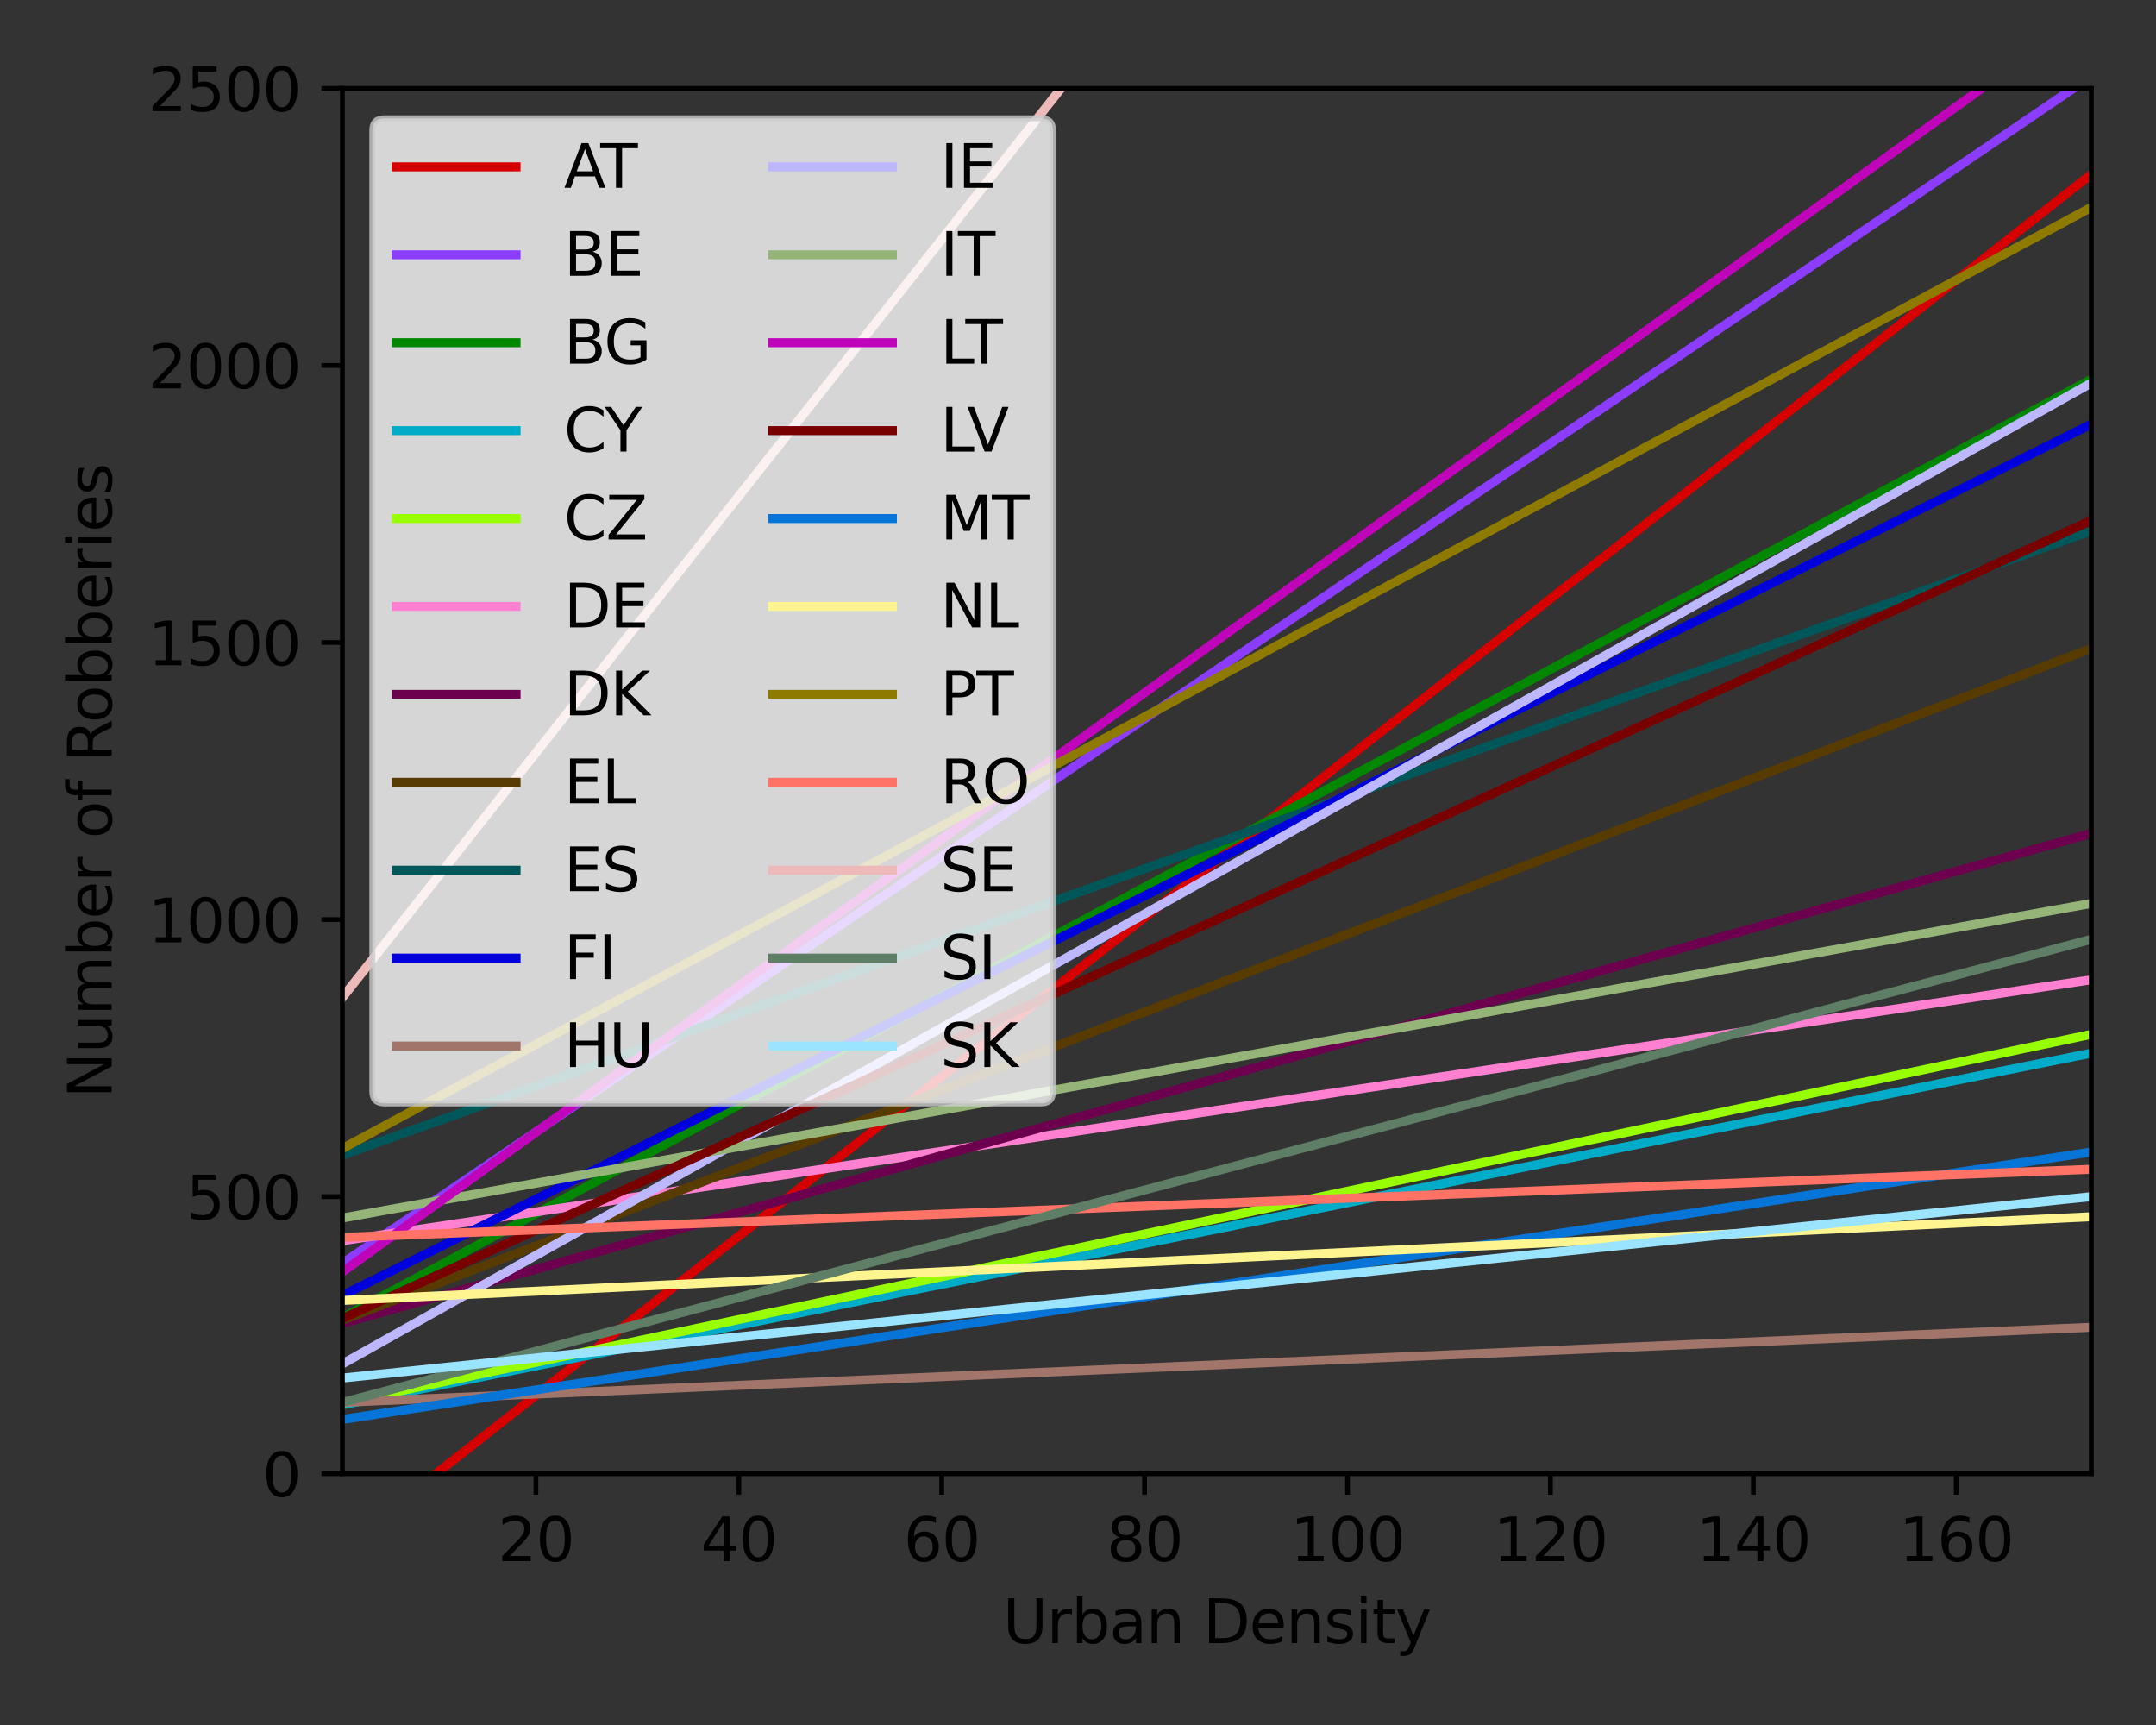 <?xml version="1.0" encoding="utf-8" standalone="no"?>
<!DOCTYPE svg PUBLIC "-//W3C//DTD SVG 1.1//EN"
  "http://www.w3.org/Graphics/SVG/1.1/DTD/svg11.dtd">
<svg xmlns:xlink="http://www.w3.org/1999/xlink" width="360pt" height="288pt" viewBox="0 0 360 288" xmlns="http://www.w3.org/2000/svg" version="1.1">
 <rect x="0" y="0" width="360" height="288" fill="#333333" stroke="none"/>
 <defs>
  <style type="text/css">*{stroke-linejoin: round; stroke-linecap: butt}</style>
 </defs>
 <g id="figure_1">
  <g id="patch_1">
   <path d="M 0 288 
L 360 288 
L 360 0 
L 0 0 
L 0 288 
z
" style="fill: none"/>
  </g>
  <g id="axes_1">
   <g id="patch_2">
    <path d="M 57.17 246.04 
L 349.2 246.04 
L 349.2 14.76 
L 57.17 14.76 
L 57.17 246.04 
z
" style="fill: none"/>
   </g>
   <g id="matplotlib.axis_1">
    <g id="xtick_1">
     <g id="line2d_1">
      <defs>
       <path id="m10c37ace37" d="M 0 0 
L 0 3.5 
" style="stroke: #000000; stroke-width: 0.8"/>
      </defs>
      <g>
       <use xlink:href="#m10c37ace37" x="89.481" y="246.04" style="stroke: #000000; stroke-width: 0.8"/>
      </g>
     </g>
     <g id="text_1">
      <!-- 20 -->
      <g transform="translate(83.118 260.638)scale(0.1 -0.1)">
       <defs>
        <path id="DejaVuSans-32" d="M 1228 531 
L 3431 531 
L 3431 0 
L 469 0 
L 469 531 
Q 828 903 1448 1529 
Q 2069 2156 2228 2338 
Q 2531 2678 2651 2914 
Q 2772 3150 2772 3378 
Q 2772 3750 2511 3984 
Q 2250 4219 1831 4219 
Q 1534 4219 1204 4116 
Q 875 4013 500 3803 
L 500 4441 
Q 881 4594 1212 4672 
Q 1544 4750 1819 4750 
Q 2544 4750 2975 4387 
Q 3406 4025 3406 3419 
Q 3406 3131 3298 2873 
Q 3191 2616 2906 2266 
Q 2828 2175 2409 1742 
Q 1991 1309 1228 531 
z
" transform="scale(0.016)"/>
        <path id="DejaVuSans-30" d="M 2034 4250 
Q 1547 4250 1301 3770 
Q 1056 3291 1056 2328 
Q 1056 1369 1301 889 
Q 1547 409 2034 409 
Q 2525 409 2770 889 
Q 3016 1369 3016 2328 
Q 3016 3291 2770 3770 
Q 2525 4250 2034 4250 
z
M 2034 4750 
Q 2819 4750 3233 4129 
Q 3647 3509 3647 2328 
Q 3647 1150 3233 529 
Q 2819 -91 2034 -91 
Q 1250 -91 836 529 
Q 422 1150 422 2328 
Q 422 3509 836 4129 
Q 1250 4750 2034 4750 
z
" transform="scale(0.016)"/>
       </defs>
       <use xlink:href="#DejaVuSans-32"/>
       <use xlink:href="#DejaVuSans-30" x="63.623"/>
      </g>
     </g>
    </g>
    <g id="xtick_2">
     <g id="line2d_2">
      <g>
       <use xlink:href="#m10c37ace37" x="123.361" y="246.04" style="stroke: #000000; stroke-width: 0.8"/>
      </g>
     </g>
     <g id="text_2">
      <!-- 40 -->
      <g transform="translate(116.998 260.638)scale(0.1 -0.1)">
       <defs>
        <path id="DejaVuSans-34" d="M 2419 4116 
L 825 1625 
L 2419 1625 
L 2419 4116 
z
M 2253 4666 
L 3047 4666 
L 3047 1625 
L 3713 1625 
L 3713 1100 
L 3047 1100 
L 3047 0 
L 2419 0 
L 2419 1100 
L 313 1100 
L 313 1709 
L 2253 4666 
z
" transform="scale(0.016)"/>
       </defs>
       <use xlink:href="#DejaVuSans-34"/>
       <use xlink:href="#DejaVuSans-30" x="63.623"/>
      </g>
     </g>
    </g>
    <g id="xtick_3">
     <g id="line2d_3">
      <g>
       <use xlink:href="#m10c37ace37" x="157.241" y="246.04" style="stroke: #000000; stroke-width: 0.8"/>
      </g>
     </g>
     <g id="text_3">
      <!-- 60 -->
      <g transform="translate(150.879 260.638)scale(0.1 -0.1)">
       <defs>
        <path id="DejaVuSans-36" d="M 2113 2584 
Q 1688 2584 1439 2293 
Q 1191 2003 1191 1497 
Q 1191 994 1439 701 
Q 1688 409 2113 409 
Q 2538 409 2786 701 
Q 3034 994 3034 1497 
Q 3034 2003 2786 2293 
Q 2538 2584 2113 2584 
z
M 3366 4563 
L 3366 3988 
Q 3128 4100 2886 4159 
Q 2644 4219 2406 4219 
Q 1781 4219 1451 3797 
Q 1122 3375 1075 2522 
Q 1259 2794 1537 2939 
Q 1816 3084 2150 3084 
Q 2853 3084 3261 2657 
Q 3669 2231 3669 1497 
Q 3669 778 3244 343 
Q 2819 -91 2113 -91 
Q 1303 -91 875 529 
Q 447 1150 447 2328 
Q 447 3434 972 4092 
Q 1497 4750 2381 4750 
Q 2619 4750 2861 4703 
Q 3103 4656 3366 4563 
z
" transform="scale(0.016)"/>
       </defs>
       <use xlink:href="#DejaVuSans-36"/>
       <use xlink:href="#DejaVuSans-30" x="63.623"/>
      </g>
     </g>
    </g>
    <g id="xtick_4">
     <g id="line2d_4">
      <g>
       <use xlink:href="#m10c37ace37" x="191.121" y="246.04" style="stroke: #000000; stroke-width: 0.8"/>
      </g>
     </g>
     <g id="text_4">
      <!-- 80 -->
      <g transform="translate(184.759 260.638)scale(0.1 -0.1)">
       <defs>
        <path id="DejaVuSans-38" d="M 2034 2216 
Q 1584 2216 1326 1975 
Q 1069 1734 1069 1313 
Q 1069 891 1326 650 
Q 1584 409 2034 409 
Q 2484 409 2743 651 
Q 3003 894 3003 1313 
Q 3003 1734 2745 1975 
Q 2488 2216 2034 2216 
z
M 1403 2484 
Q 997 2584 770 2862 
Q 544 3141 544 3541 
Q 544 4100 942 4425 
Q 1341 4750 2034 4750 
Q 2731 4750 3128 4425 
Q 3525 4100 3525 3541 
Q 3525 3141 3298 2862 
Q 3072 2584 2669 2484 
Q 3125 2378 3379 2068 
Q 3634 1759 3634 1313 
Q 3634 634 3220 271 
Q 2806 -91 2034 -91 
Q 1263 -91 848 271 
Q 434 634 434 1313 
Q 434 1759 690 2068 
Q 947 2378 1403 2484 
z
M 1172 3481 
Q 1172 3119 1398 2916 
Q 1625 2713 2034 2713 
Q 2441 2713 2670 2916 
Q 2900 3119 2900 3481 
Q 2900 3844 2670 4047 
Q 2441 4250 2034 4250 
Q 1625 4250 1398 4047 
Q 1172 3844 1172 3481 
z
" transform="scale(0.016)"/>
       </defs>
       <use xlink:href="#DejaVuSans-38"/>
       <use xlink:href="#DejaVuSans-30" x="63.623"/>
      </g>
     </g>
    </g>
    <g id="xtick_5">
     <g id="line2d_5">
      <g>
       <use xlink:href="#m10c37ace37" x="225.002" y="246.04" style="stroke: #000000; stroke-width: 0.8"/>
      </g>
     </g>
     <g id="text_5">
      <!-- 100 -->
      <g transform="translate(215.458 260.638)scale(0.1 -0.1)">
       <defs>
        <path id="DejaVuSans-31" d="M 794 531 
L 1825 531 
L 1825 4091 
L 703 3866 
L 703 4441 
L 1819 4666 
L 2450 4666 
L 2450 531 
L 3481 531 
L 3481 0 
L 794 0 
L 794 531 
z
" transform="scale(0.016)"/>
       </defs>
       <use xlink:href="#DejaVuSans-31"/>
       <use xlink:href="#DejaVuSans-30" x="63.623"/>
       <use xlink:href="#DejaVuSans-30" x="127.246"/>
      </g>
     </g>
    </g>
    <g id="xtick_6">
     <g id="line2d_6">
      <g>
       <use xlink:href="#m10c37ace37" x="258.882" y="246.04" style="stroke: #000000; stroke-width: 0.8"/>
      </g>
     </g>
     <g id="text_6">
      <!-- 120 -->
      <g transform="translate(249.338 260.638)scale(0.1 -0.1)">
       <use xlink:href="#DejaVuSans-31"/>
       <use xlink:href="#DejaVuSans-32" x="63.623"/>
       <use xlink:href="#DejaVuSans-30" x="127.246"/>
      </g>
     </g>
    </g>
    <g id="xtick_7">
     <g id="line2d_7">
      <g>
       <use xlink:href="#m10c37ace37" x="292.762" y="246.04" style="stroke: #000000; stroke-width: 0.8"/>
      </g>
     </g>
     <g id="text_7">
      <!-- 140 -->
      <g transform="translate(283.218 260.638)scale(0.1 -0.1)">
       <use xlink:href="#DejaVuSans-31"/>
       <use xlink:href="#DejaVuSans-34" x="63.623"/>
       <use xlink:href="#DejaVuSans-30" x="127.246"/>
      </g>
     </g>
    </g>
    <g id="xtick_8">
     <g id="line2d_8">
      <g>
       <use xlink:href="#m10c37ace37" x="326.642" y="246.04" style="stroke: #000000; stroke-width: 0.8"/>
      </g>
     </g>
     <g id="text_8">
      <!-- 160 -->
      <g transform="translate(317.098 260.638)scale(0.1 -0.1)">
       <use xlink:href="#DejaVuSans-31"/>
       <use xlink:href="#DejaVuSans-36" x="63.623"/>
       <use xlink:href="#DejaVuSans-30" x="127.246"/>
      </g>
     </g>
    </g>
    <g id="text_9">
     <!-- Urban Density -->
     <g transform="translate(167.465 274.317)scale(0.1 -0.1)">
      <defs>
       <path id="DejaVuSans-55" d="M 556 4666 
L 1191 4666 
L 1191 1831 
Q 1191 1081 1462 751 
Q 1734 422 2344 422 
Q 2950 422 3222 751 
Q 3494 1081 3494 1831 
L 3494 4666 
L 4128 4666 
L 4128 1753 
Q 4128 841 3676 375 
Q 3225 -91 2344 -91 
Q 1459 -91 1007 375 
Q 556 841 556 1753 
L 556 4666 
z
" transform="scale(0.016)"/>
       <path id="DejaVuSans-72" d="M 2631 2963 
Q 2534 3019 2420 3045 
Q 2306 3072 2169 3072 
Q 1681 3072 1420 2755 
Q 1159 2438 1159 1844 
L 1159 0 
L 581 0 
L 581 3500 
L 1159 3500 
L 1159 2956 
Q 1341 3275 1631 3429 
Q 1922 3584 2338 3584 
Q 2397 3584 2469 3576 
Q 2541 3569 2628 3553 
L 2631 2963 
z
" transform="scale(0.016)"/>
       <path id="DejaVuSans-62" d="M 3116 1747 
Q 3116 2381 2855 2742 
Q 2594 3103 2138 3103 
Q 1681 3103 1420 2742 
Q 1159 2381 1159 1747 
Q 1159 1113 1420 752 
Q 1681 391 2138 391 
Q 2594 391 2855 752 
Q 3116 1113 3116 1747 
z
M 1159 2969 
Q 1341 3281 1617 3432 
Q 1894 3584 2278 3584 
Q 2916 3584 3314 3078 
Q 3713 2572 3713 1747 
Q 3713 922 3314 415 
Q 2916 -91 2278 -91 
Q 1894 -91 1617 61 
Q 1341 213 1159 525 
L 1159 0 
L 581 0 
L 581 4863 
L 1159 4863 
L 1159 2969 
z
" transform="scale(0.016)"/>
       <path id="DejaVuSans-61" d="M 2194 1759 
Q 1497 1759 1228 1600 
Q 959 1441 959 1056 
Q 959 750 1161 570 
Q 1363 391 1709 391 
Q 2188 391 2477 730 
Q 2766 1069 2766 1631 
L 2766 1759 
L 2194 1759 
z
M 3341 1997 
L 3341 0 
L 2766 0 
L 2766 531 
Q 2569 213 2275 61 
Q 1981 -91 1556 -91 
Q 1019 -91 701 211 
Q 384 513 384 1019 
Q 384 1609 779 1909 
Q 1175 2209 1959 2209 
L 2766 2209 
L 2766 2266 
Q 2766 2663 2505 2880 
Q 2244 3097 1772 3097 
Q 1472 3097 1187 3025 
Q 903 2953 641 2809 
L 641 3341 
Q 956 3463 1253 3523 
Q 1550 3584 1831 3584 
Q 2591 3584 2966 3190 
Q 3341 2797 3341 1997 
z
" transform="scale(0.016)"/>
       <path id="DejaVuSans-6e" d="M 3513 2113 
L 3513 0 
L 2938 0 
L 2938 2094 
Q 2938 2591 2744 2837 
Q 2550 3084 2163 3084 
Q 1697 3084 1428 2787 
Q 1159 2491 1159 1978 
L 1159 0 
L 581 0 
L 581 3500 
L 1159 3500 
L 1159 2956 
Q 1366 3272 1645 3428 
Q 1925 3584 2291 3584 
Q 2894 3584 3203 3211 
Q 3513 2838 3513 2113 
z
" transform="scale(0.016)"/>
       <path id="DejaVuSans-20" transform="scale(0.016)"/>
       <path id="DejaVuSans-44" d="M 1259 4147 
L 1259 519 
L 2022 519 
Q 2988 519 3436 956 
Q 3884 1394 3884 2338 
Q 3884 3275 3436 3711 
Q 2988 4147 2022 4147 
L 1259 4147 
z
M 628 4666 
L 1925 4666 
Q 3281 4666 3915 4102 
Q 4550 3538 4550 2338 
Q 4550 1131 3912 565 
Q 3275 0 1925 0 
L 628 0 
L 628 4666 
z
" transform="scale(0.016)"/>
       <path id="DejaVuSans-65" d="M 3597 1894 
L 3597 1613 
L 953 1613 
Q 991 1019 1311 708 
Q 1631 397 2203 397 
Q 2534 397 2845 478 
Q 3156 559 3463 722 
L 3463 178 
Q 3153 47 2828 -22 
Q 2503 -91 2169 -91 
Q 1331 -91 842 396 
Q 353 884 353 1716 
Q 353 2575 817 3079 
Q 1281 3584 2069 3584 
Q 2775 3584 3186 3129 
Q 3597 2675 3597 1894 
z
M 3022 2063 
Q 3016 2534 2758 2815 
Q 2500 3097 2075 3097 
Q 1594 3097 1305 2825 
Q 1016 2553 972 2059 
L 3022 2063 
z
" transform="scale(0.016)"/>
       <path id="DejaVuSans-73" d="M 2834 3397 
L 2834 2853 
Q 2591 2978 2328 3040 
Q 2066 3103 1784 3103 
Q 1356 3103 1142 2972 
Q 928 2841 928 2578 
Q 928 2378 1081 2264 
Q 1234 2150 1697 2047 
L 1894 2003 
Q 2506 1872 2764 1633 
Q 3022 1394 3022 966 
Q 3022 478 2636 193 
Q 2250 -91 1575 -91 
Q 1294 -91 989 -36 
Q 684 19 347 128 
L 347 722 
Q 666 556 975 473 
Q 1284 391 1588 391 
Q 1994 391 2212 530 
Q 2431 669 2431 922 
Q 2431 1156 2273 1281 
Q 2116 1406 1581 1522 
L 1381 1569 
Q 847 1681 609 1914 
Q 372 2147 372 2553 
Q 372 3047 722 3315 
Q 1072 3584 1716 3584 
Q 2034 3584 2315 3537 
Q 2597 3491 2834 3397 
z
" transform="scale(0.016)"/>
       <path id="DejaVuSans-69" d="M 603 3500 
L 1178 3500 
L 1178 0 
L 603 0 
L 603 3500 
z
M 603 4863 
L 1178 4863 
L 1178 4134 
L 603 4134 
L 603 4863 
z
" transform="scale(0.016)"/>
       <path id="DejaVuSans-74" d="M 1172 4494 
L 1172 3500 
L 2356 3500 
L 2356 3053 
L 1172 3053 
L 1172 1153 
Q 1172 725 1289 603 
Q 1406 481 1766 481 
L 2356 481 
L 2356 0 
L 1766 0 
Q 1100 0 847 248 
Q 594 497 594 1153 
L 594 3053 
L 172 3053 
L 172 3500 
L 594 3500 
L 594 4494 
L 1172 4494 
z
" transform="scale(0.016)"/>
       <path id="DejaVuSans-79" d="M 2059 -325 
Q 1816 -950 1584 -1140 
Q 1353 -1331 966 -1331 
L 506 -1331 
L 506 -850 
L 844 -850 
Q 1081 -850 1212 -737 
Q 1344 -625 1503 -206 
L 1606 56 
L 191 3500 
L 800 3500 
L 1894 763 
L 2988 3500 
L 3597 3500 
L 2059 -325 
z
" transform="scale(0.016)"/>
      </defs>
      <use xlink:href="#DejaVuSans-55"/>
      <use xlink:href="#DejaVuSans-72" x="73.193"/>
      <use xlink:href="#DejaVuSans-62" x="114.307"/>
      <use xlink:href="#DejaVuSans-61" x="177.783"/>
      <use xlink:href="#DejaVuSans-6e" x="239.062"/>
      <use xlink:href="#DejaVuSans-20" x="302.441"/>
      <use xlink:href="#DejaVuSans-44" x="334.229"/>
      <use xlink:href="#DejaVuSans-65" x="411.23"/>
      <use xlink:href="#DejaVuSans-6e" x="472.754"/>
      <use xlink:href="#DejaVuSans-73" x="536.133"/>
      <use xlink:href="#DejaVuSans-69" x="588.232"/>
      <use xlink:href="#DejaVuSans-74" x="616.016"/>
      <use xlink:href="#DejaVuSans-79" x="655.225"/>
     </g>
    </g>
   </g>
   <g id="matplotlib.axis_2">
    <g id="ytick_1">
     <g id="line2d_9">
      <defs>
       <path id="m79a7d5e7ac" d="M 0 0 
L -3.5 0 
" style="stroke: #000000; stroke-width: 0.8"/>
      </defs>
      <g>
       <use xlink:href="#m79a7d5e7ac" x="57.17" y="246.04" style="stroke: #000000; stroke-width: 0.8"/>
      </g>
     </g>
     <g id="text_10">
      <!-- 0 -->
      <g transform="translate(43.807 249.839)scale(0.1 -0.1)">
       <use xlink:href="#DejaVuSans-30"/>
      </g>
     </g>
    </g>
    <g id="ytick_2">
     <g id="line2d_10">
      <g>
       <use xlink:href="#m79a7d5e7ac" x="57.17" y="199.784" style="stroke: #000000; stroke-width: 0.8"/>
      </g>
     </g>
     <g id="text_11">
      <!-- 500 -->
      <g transform="translate(31.082 203.583)scale(0.1 -0.1)">
       <defs>
        <path id="DejaVuSans-35" d="M 691 4666 
L 3169 4666 
L 3169 4134 
L 1269 4134 
L 1269 2991 
Q 1406 3038 1543 3061 
Q 1681 3084 1819 3084 
Q 2600 3084 3056 2656 
Q 3513 2228 3513 1497 
Q 3513 744 3044 326 
Q 2575 -91 1722 -91 
Q 1428 -91 1123 -41 
Q 819 9 494 109 
L 494 744 
Q 775 591 1075 516 
Q 1375 441 1709 441 
Q 2250 441 2565 725 
Q 2881 1009 2881 1497 
Q 2881 1984 2565 2268 
Q 2250 2553 1709 2553 
Q 1456 2553 1204 2497 
Q 953 2441 691 2322 
L 691 4666 
z
" transform="scale(0.016)"/>
       </defs>
       <use xlink:href="#DejaVuSans-35"/>
       <use xlink:href="#DejaVuSans-30" x="63.623"/>
       <use xlink:href="#DejaVuSans-30" x="127.246"/>
      </g>
     </g>
    </g>
    <g id="ytick_3">
     <g id="line2d_11">
      <g>
       <use xlink:href="#m79a7d5e7ac" x="57.17" y="153.528" style="stroke: #000000; stroke-width: 0.8"/>
      </g>
     </g>
     <g id="text_12">
      <!-- 1000 -->
      <g transform="translate(24.72 157.327)scale(0.1 -0.1)">
       <use xlink:href="#DejaVuSans-31"/>
       <use xlink:href="#DejaVuSans-30" x="63.623"/>
       <use xlink:href="#DejaVuSans-30" x="127.246"/>
       <use xlink:href="#DejaVuSans-30" x="190.869"/>
      </g>
     </g>
    </g>
    <g id="ytick_4">
     <g id="line2d_12">
      <g>
       <use xlink:href="#m79a7d5e7ac" x="57.17" y="107.272" style="stroke: #000000; stroke-width: 0.8"/>
      </g>
     </g>
     <g id="text_13">
      <!-- 1500 -->
      <g transform="translate(24.72 111.071)scale(0.1 -0.1)">
       <use xlink:href="#DejaVuSans-31"/>
       <use xlink:href="#DejaVuSans-35" x="63.623"/>
       <use xlink:href="#DejaVuSans-30" x="127.246"/>
       <use xlink:href="#DejaVuSans-30" x="190.869"/>
      </g>
     </g>
    </g>
    <g id="ytick_5">
     <g id="line2d_13">
      <g>
       <use xlink:href="#m79a7d5e7ac" x="57.17" y="61.016" style="stroke: #000000; stroke-width: 0.8"/>
      </g>
     </g>
     <g id="text_14">
      <!-- 2000 -->
      <g transform="translate(24.72 64.815)scale(0.1 -0.1)">
       <use xlink:href="#DejaVuSans-32"/>
       <use xlink:href="#DejaVuSans-30" x="63.623"/>
       <use xlink:href="#DejaVuSans-30" x="127.246"/>
       <use xlink:href="#DejaVuSans-30" x="190.869"/>
      </g>
     </g>
    </g>
    <g id="ytick_6">
     <g id="line2d_14">
      <g>
       <use xlink:href="#m79a7d5e7ac" x="57.17" y="14.76" style="stroke: #000000; stroke-width: 0.8"/>
      </g>
     </g>
     <g id="text_15">
      <!-- 2500 -->
      <g transform="translate(24.72 18.559)scale(0.1 -0.1)">
       <use xlink:href="#DejaVuSans-32"/>
       <use xlink:href="#DejaVuSans-35" x="63.623"/>
       <use xlink:href="#DejaVuSans-30" x="127.246"/>
       <use xlink:href="#DejaVuSans-30" x="190.869"/>
      </g>
     </g>
    </g>
    <g id="text_16">
     <!-- Number of Robberies -->
     <g transform="translate(18.64 183.343)rotate(-90)scale(0.1 -0.1)">
      <defs>
       <path id="DejaVuSans-4e" d="M 628 4666 
L 1478 4666 
L 3547 763 
L 3547 4666 
L 4159 4666 
L 4159 0 
L 3309 0 
L 1241 3903 
L 1241 0 
L 628 0 
L 628 4666 
z
" transform="scale(0.016)"/>
       <path id="DejaVuSans-75" d="M 544 1381 
L 544 3500 
L 1119 3500 
L 1119 1403 
Q 1119 906 1312 657 
Q 1506 409 1894 409 
Q 2359 409 2629 706 
Q 2900 1003 2900 1516 
L 2900 3500 
L 3475 3500 
L 3475 0 
L 2900 0 
L 2900 538 
Q 2691 219 2414 64 
Q 2138 -91 1772 -91 
Q 1169 -91 856 284 
Q 544 659 544 1381 
z
M 1991 3584 
L 1991 3584 
z
" transform="scale(0.016)"/>
       <path id="DejaVuSans-6d" d="M 3328 2828 
Q 3544 3216 3844 3400 
Q 4144 3584 4550 3584 
Q 5097 3584 5394 3201 
Q 5691 2819 5691 2113 
L 5691 0 
L 5113 0 
L 5113 2094 
Q 5113 2597 4934 2840 
Q 4756 3084 4391 3084 
Q 3944 3084 3684 2787 
Q 3425 2491 3425 1978 
L 3425 0 
L 2847 0 
L 2847 2094 
Q 2847 2600 2669 2842 
Q 2491 3084 2119 3084 
Q 1678 3084 1418 2786 
Q 1159 2488 1159 1978 
L 1159 0 
L 581 0 
L 581 3500 
L 1159 3500 
L 1159 2956 
Q 1356 3278 1631 3431 
Q 1906 3584 2284 3584 
Q 2666 3584 2933 3390 
Q 3200 3197 3328 2828 
z
" transform="scale(0.016)"/>
       <path id="DejaVuSans-6f" d="M 1959 3097 
Q 1497 3097 1228 2736 
Q 959 2375 959 1747 
Q 959 1119 1226 758 
Q 1494 397 1959 397 
Q 2419 397 2687 759 
Q 2956 1122 2956 1747 
Q 2956 2369 2687 2733 
Q 2419 3097 1959 3097 
z
M 1959 3584 
Q 2709 3584 3137 3096 
Q 3566 2609 3566 1747 
Q 3566 888 3137 398 
Q 2709 -91 1959 -91 
Q 1206 -91 779 398 
Q 353 888 353 1747 
Q 353 2609 779 3096 
Q 1206 3584 1959 3584 
z
" transform="scale(0.016)"/>
       <path id="DejaVuSans-66" d="M 2375 4863 
L 2375 4384 
L 1825 4384 
Q 1516 4384 1395 4259 
Q 1275 4134 1275 3809 
L 1275 3500 
L 2222 3500 
L 2222 3053 
L 1275 3053 
L 1275 0 
L 697 0 
L 697 3053 
L 147 3053 
L 147 3500 
L 697 3500 
L 697 3744 
Q 697 4328 969 4595 
Q 1241 4863 1831 4863 
L 2375 4863 
z
" transform="scale(0.016)"/>
       <path id="DejaVuSans-52" d="M 2841 2188 
Q 3044 2119 3236 1894 
Q 3428 1669 3622 1275 
L 4263 0 
L 3584 0 
L 2988 1197 
Q 2756 1666 2539 1819 
Q 2322 1972 1947 1972 
L 1259 1972 
L 1259 0 
L 628 0 
L 628 4666 
L 2053 4666 
Q 2853 4666 3247 4331 
Q 3641 3997 3641 3322 
Q 3641 2881 3436 2590 
Q 3231 2300 2841 2188 
z
M 1259 4147 
L 1259 2491 
L 2053 2491 
Q 2509 2491 2742 2702 
Q 2975 2913 2975 3322 
Q 2975 3731 2742 3939 
Q 2509 4147 2053 4147 
L 1259 4147 
z
" transform="scale(0.016)"/>
      </defs>
      <use xlink:href="#DejaVuSans-4e"/>
      <use xlink:href="#DejaVuSans-75" x="74.805"/>
      <use xlink:href="#DejaVuSans-6d" x="138.184"/>
      <use xlink:href="#DejaVuSans-62" x="235.596"/>
      <use xlink:href="#DejaVuSans-65" x="299.072"/>
      <use xlink:href="#DejaVuSans-72" x="360.596"/>
      <use xlink:href="#DejaVuSans-20" x="401.709"/>
      <use xlink:href="#DejaVuSans-6f" x="433.496"/>
      <use xlink:href="#DejaVuSans-66" x="494.678"/>
      <use xlink:href="#DejaVuSans-20" x="529.883"/>
      <use xlink:href="#DejaVuSans-52" x="561.67"/>
      <use xlink:href="#DejaVuSans-6f" x="626.652"/>
      <use xlink:href="#DejaVuSans-62" x="687.834"/>
      <use xlink:href="#DejaVuSans-62" x="751.311"/>
      <use xlink:href="#DejaVuSans-65" x="814.787"/>
      <use xlink:href="#DejaVuSans-72" x="876.311"/>
      <use xlink:href="#DejaVuSans-69" x="917.424"/>
      <use xlink:href="#DejaVuSans-65" x="945.207"/>
      <use xlink:href="#DejaVuSans-73" x="1006.73"/>
     </g>
    </g>
   </g>
   <g id="line2d_15">
    <path d="M 57.17 258.33 
L 63.13 253.652 
L 69.09 248.973 
L 75.049 244.295 
L 81.009 239.616 
L 86.969 234.938 
L 92.929 230.259 
L 98.889 225.581 
L 104.848 220.902 
L 110.808 216.224 
L 116.768 211.545 
L 122.728 206.867 
L 128.688 202.188 
L 134.647 197.51 
L 140.607 192.832 
L 146.567 188.153 
L 152.527 183.475 
L 158.487 178.796 
L 164.446 174.118 
L 170.406 169.439 
L 176.366 164.761 
L 182.326 160.082 
L 188.286 155.404 
L 194.245 150.725 
L 200.205 146.047 
L 206.165 141.368 
L 212.125 136.69 
L 218.084 132.011 
L 224.044 127.333 
L 230.004 122.655 
L 235.964 117.976 
L 241.924 113.298 
L 247.883 108.619 
L 253.843 103.941 
L 259.803 99.262 
L 265.763 94.584 
L 271.723 89.905 
L 277.682 85.227 
L 283.642 80.548 
L 289.602 75.87 
L 295.562 71.191 
L 301.522 66.513 
L 307.481 61.834 
L 313.441 57.156 
L 319.401 52.478 
L 325.361 47.799 
L 331.321 43.121 
L 337.28 38.442 
L 343.24 33.764 
L 349.2 29.085 
" clip-path="url(#p560569684a)" style="fill: none; stroke: #d70000; stroke-width: 1.5; stroke-linecap: square"/>
   </g>
   <g id="line2d_16">
    <path d="M 57.17 210.922 
L 63.13 206.877 
L 69.09 202.833 
L 75.049 198.788 
L 81.009 194.743 
L 86.969 190.698 
L 92.929 186.653 
L 98.889 182.608 
L 104.848 178.563 
L 110.808 174.519 
L 116.768 170.474 
L 122.728 166.429 
L 128.688 162.384 
L 134.647 158.339 
L 140.607 154.294 
L 146.567 150.25 
L 152.527 146.205 
L 158.487 142.16 
L 164.446 138.115 
L 170.406 134.07 
L 176.366 130.025 
L 182.326 125.981 
L 188.286 121.936 
L 194.245 117.891 
L 200.205 113.846 
L 206.165 109.801 
L 212.125 105.756 
L 218.084 101.712 
L 224.044 97.667 
L 230.004 93.622 
L 235.964 89.577 
L 241.924 85.532 
L 247.883 81.487 
L 253.843 77.442 
L 259.803 73.398 
L 265.763 69.353 
L 271.723 65.308 
L 277.682 61.263 
L 283.642 57.218 
L 289.602 53.173 
L 295.562 49.129 
L 301.522 45.084 
L 307.481 41.039 
L 313.441 36.994 
L 319.401 32.949 
L 325.361 28.904 
L 331.321 24.86 
L 337.28 20.815 
L 343.24 16.77 
L 349.2 12.725 
" clip-path="url(#p560569684a)" style="fill: none; stroke: #8c3cff; stroke-width: 1.5; stroke-linecap: square"/>
   </g>
   <g id="line2d_17">
    <path d="M 57.17 219.985 
L 63.13 216.788 
L 69.09 213.591 
L 75.049 210.394 
L 81.009 207.197 
L 86.969 204 
L 92.929 200.802 
L 98.889 197.605 
L 104.848 194.408 
L 110.808 191.211 
L 116.768 188.014 
L 122.728 184.816 
L 128.688 181.619 
L 134.647 178.422 
L 140.607 175.225 
L 146.567 172.028 
L 152.527 168.831 
L 158.487 165.633 
L 164.446 162.436 
L 170.406 159.239 
L 176.366 156.042 
L 182.326 152.845 
L 188.286 149.648 
L 194.245 146.45 
L 200.205 143.253 
L 206.165 140.056 
L 212.125 136.859 
L 218.084 133.662 
L 224.044 130.465 
L 230.004 127.267 
L 235.964 124.07 
L 241.924 120.873 
L 247.883 117.676 
L 253.843 114.479 
L 259.803 111.282 
L 265.763 108.084 
L 271.723 104.887 
L 277.682 101.69 
L 283.642 98.493 
L 289.602 95.296 
L 295.562 92.099 
L 301.522 88.901 
L 307.481 85.704 
L 313.441 82.507 
L 319.401 79.31 
L 325.361 76.113 
L 331.321 72.916 
L 337.28 69.718 
L 343.24 66.521 
L 349.2 63.324 
" clip-path="url(#p560569684a)" style="fill: none; stroke: #028800; stroke-width: 1.5; stroke-linecap: square"/>
   </g>
   <g id="line2d_18">
    <path d="M 57.17 234.547 
L 63.13 233.348 
L 69.09 232.15 
L 75.049 230.952 
L 81.009 229.753 
L 86.969 228.555 
L 92.929 227.356 
L 98.889 226.158 
L 104.848 224.96 
L 110.808 223.761 
L 116.768 222.563 
L 122.728 221.365 
L 128.688 220.166 
L 134.647 218.968 
L 140.607 217.77 
L 146.567 216.571 
L 152.527 215.373 
L 158.487 214.174 
L 164.446 212.976 
L 170.406 211.778 
L 176.366 210.579 
L 182.326 209.381 
L 188.286 208.183 
L 194.245 206.984 
L 200.205 205.786 
L 206.165 204.588 
L 212.125 203.389 
L 218.084 202.191 
L 224.044 200.992 
L 230.004 199.794 
L 235.964 198.596 
L 241.924 197.397 
L 247.883 196.199 
L 253.843 195.001 
L 259.803 193.802 
L 265.763 192.604 
L 271.723 191.406 
L 277.682 190.207 
L 283.642 189.009 
L 289.602 187.81 
L 295.562 186.612 
L 301.522 185.414 
L 307.481 184.215 
L 313.441 183.017 
L 319.401 181.819 
L 325.361 180.62 
L 331.321 179.422 
L 337.28 178.224 
L 343.24 177.025 
L 349.2 175.827 
" clip-path="url(#p560569684a)" style="fill: none; stroke: #00acc7; stroke-width: 1.5; stroke-linecap: square"/>
   </g>
   <g id="line2d_19">
    <path d="M 57.17 234.26 
L 63.13 233.003 
L 69.09 231.747 
L 75.049 230.49 
L 81.009 229.234 
L 86.969 227.977 
L 92.929 226.721 
L 98.889 225.464 
L 104.848 224.208 
L 110.808 222.951 
L 116.768 221.694 
L 122.728 220.438 
L 128.688 219.181 
L 134.647 217.925 
L 140.607 216.668 
L 146.567 215.412 
L 152.527 214.155 
L 158.487 212.898 
L 164.446 211.642 
L 170.406 210.385 
L 176.366 209.129 
L 182.326 207.872 
L 188.286 206.616 
L 194.245 205.359 
L 200.205 204.103 
L 206.165 202.846 
L 212.125 201.589 
L 218.084 200.333 
L 224.044 199.076 
L 230.004 197.82 
L 235.964 196.563 
L 241.924 195.307 
L 247.883 194.05 
L 253.843 192.793 
L 259.803 191.537 
L 265.763 190.28 
L 271.723 189.024 
L 277.682 187.767 
L 283.642 186.511 
L 289.602 185.254 
L 295.562 183.998 
L 301.522 182.741 
L 307.481 181.484 
L 313.441 180.228 
L 319.401 178.971 
L 325.361 177.715 
L 331.321 176.458 
L 337.28 175.202 
L 343.24 173.945 
L 349.2 172.689 
" clip-path="url(#p560569684a)" style="fill: none; stroke: #98ff00; stroke-width: 1.5; stroke-linecap: square"/>
   </g>
   <g id="line2d_20">
    <path d="M 57.17 207.151 
L 63.13 206.262 
L 69.09 205.373 
L 75.049 204.484 
L 81.009 203.595 
L 86.969 202.706 
L 92.929 201.817 
L 98.889 200.927 
L 104.848 200.038 
L 110.808 199.149 
L 116.768 198.26 
L 122.728 197.371 
L 128.688 196.482 
L 134.647 195.592 
L 140.607 194.703 
L 146.567 193.814 
L 152.527 192.925 
L 158.487 192.036 
L 164.446 191.147 
L 170.406 190.257 
L 176.366 189.368 
L 182.326 188.479 
L 188.286 187.59 
L 194.245 186.701 
L 200.205 185.812 
L 206.165 184.922 
L 212.125 184.033 
L 218.084 183.144 
L 224.044 182.255 
L 230.004 181.366 
L 235.964 180.477 
L 241.924 179.587 
L 247.883 178.698 
L 253.843 177.809 
L 259.803 176.92 
L 265.763 176.031 
L 271.723 175.142 
L 277.682 174.252 
L 283.642 173.363 
L 289.602 172.474 
L 295.562 171.585 
L 301.522 170.696 
L 307.481 169.807 
L 313.441 168.918 
L 319.401 168.028 
L 325.361 167.139 
L 331.321 166.25 
L 337.28 165.361 
L 343.24 164.472 
L 349.2 163.583 
" clip-path="url(#p560569684a)" style="fill: none; stroke: #ff7fd1; stroke-width: 1.5; stroke-linecap: square"/>
   </g>
   <g id="line2d_21">
    <path d="M 57.17 220.95 
L 63.13 219.281 
L 69.09 217.611 
L 75.049 215.942 
L 81.009 214.272 
L 86.969 212.602 
L 92.929 210.933 
L 98.889 209.263 
L 104.848 207.594 
L 110.808 205.924 
L 116.768 204.255 
L 122.728 202.585 
L 128.688 200.916 
L 134.647 199.246 
L 140.607 197.577 
L 146.567 195.907 
L 152.527 194.238 
L 158.487 192.568 
L 164.446 190.899 
L 170.406 189.229 
L 176.366 187.559 
L 182.326 185.89 
L 188.286 184.22 
L 194.245 182.551 
L 200.205 180.881 
L 206.165 179.212 
L 212.125 177.542 
L 218.084 175.873 
L 224.044 174.203 
L 230.004 172.534 
L 235.964 170.864 
L 241.924 169.195 
L 247.883 167.525 
L 253.843 165.856 
L 259.803 164.186 
L 265.763 162.516 
L 271.723 160.847 
L 277.682 159.177 
L 283.642 157.508 
L 289.602 155.838 
L 295.562 154.169 
L 301.522 152.499 
L 307.481 150.83 
L 313.441 149.16 
L 319.401 147.491 
L 325.361 145.821 
L 331.321 144.152 
L 337.28 142.482 
L 343.24 140.813 
L 349.2 139.143 
" clip-path="url(#p560569684a)" style="fill: none; stroke: #6c004f; stroke-width: 1.5; stroke-linecap: square"/>
   </g>
   <g id="line2d_22">
    <path d="M 57.17 220.421 
L 63.13 218.132 
L 69.09 215.843 
L 75.049 213.554 
L 81.009 211.264 
L 86.969 208.975 
L 92.929 206.686 
L 98.889 204.397 
L 104.848 202.108 
L 110.808 199.819 
L 116.768 197.529 
L 122.728 195.24 
L 128.688 192.951 
L 134.647 190.662 
L 140.607 188.373 
L 146.567 186.083 
L 152.527 183.794 
L 158.487 181.505 
L 164.446 179.216 
L 170.406 176.927 
L 176.366 174.638 
L 182.326 172.348 
L 188.286 170.059 
L 194.245 167.77 
L 200.205 165.481 
L 206.165 163.192 
L 212.125 160.902 
L 218.084 158.613 
L 224.044 156.324 
L 230.004 154.035 
L 235.964 151.746 
L 241.924 149.457 
L 247.883 147.167 
L 253.843 144.878 
L 259.803 142.589 
L 265.763 140.3 
L 271.723 138.011 
L 277.682 135.721 
L 283.642 133.432 
L 289.602 131.143 
L 295.562 128.854 
L 301.522 126.565 
L 307.481 124.276 
L 313.441 121.986 
L 319.401 119.697 
L 325.361 117.408 
L 331.321 115.119 
L 337.28 112.83 
L 343.24 110.54 
L 349.2 108.251 
" clip-path="url(#p560569684a)" style="fill: none; stroke: #583b00; stroke-width: 1.5; stroke-linecap: square"/>
   </g>
   <g id="line2d_23">
    <path d="M 57.17 192.861 
L 63.13 190.734 
L 69.09 188.607 
L 75.049 186.48 
L 81.009 184.353 
L 86.969 182.226 
L 92.929 180.099 
L 98.889 177.972 
L 104.848 175.845 
L 110.808 173.718 
L 116.768 171.591 
L 122.728 169.464 
L 128.688 167.337 
L 134.647 165.21 
L 140.607 163.083 
L 146.567 160.956 
L 152.527 158.829 
L 158.487 156.702 
L 164.446 154.575 
L 170.406 152.448 
L 176.366 150.321 
L 182.326 148.194 
L 188.286 146.067 
L 194.245 143.94 
L 200.205 141.813 
L 206.165 139.686 
L 212.125 137.559 
L 218.084 135.432 
L 224.044 133.305 
L 230.004 131.178 
L 235.964 129.051 
L 241.924 126.924 
L 247.883 124.797 
L 253.843 122.67 
L 259.803 120.543 
L 265.763 118.416 
L 271.723 116.289 
L 277.682 114.162 
L 283.642 112.035 
L 289.602 109.908 
L 295.562 107.781 
L 301.522 105.654 
L 307.481 103.527 
L 313.441 101.4 
L 319.401 99.272 
L 325.361 97.145 
L 331.321 95.018 
L 337.28 92.891 
L 343.24 90.764 
L 349.2 88.637 
" clip-path="url(#p560569684a)" style="fill: none; stroke: #005759; stroke-width: 1.5; stroke-linecap: square"/>
   </g>
   <g id="line2d_24">
    <path d="M 57.17 216.296 
L 63.13 213.327 
L 69.09 210.358 
L 75.049 207.389 
L 81.009 204.42 
L 86.969 201.451 
L 92.929 198.482 
L 98.889 195.513 
L 104.848 192.544 
L 110.808 189.575 
L 116.768 186.606 
L 122.728 183.637 
L 128.688 180.668 
L 134.647 177.699 
L 140.607 174.73 
L 146.567 171.761 
L 152.527 168.792 
L 158.487 165.823 
L 164.446 162.854 
L 170.406 159.885 
L 176.366 156.916 
L 182.326 153.947 
L 188.286 150.978 
L 194.245 148.009 
L 200.205 145.04 
L 206.165 142.071 
L 212.125 139.102 
L 218.084 136.133 
L 224.044 133.164 
L 230.004 130.195 
L 235.964 127.226 
L 241.924 124.257 
L 247.883 121.288 
L 253.843 118.319 
L 259.803 115.35 
L 265.763 112.381 
L 271.723 109.412 
L 277.682 106.443 
L 283.642 103.474 
L 289.602 100.505 
L 295.562 97.536 
L 301.522 94.567 
L 307.481 91.597 
L 313.441 88.628 
L 319.401 85.659 
L 325.361 82.69 
L 331.321 79.721 
L 337.28 76.752 
L 343.24 73.783 
L 349.2 70.814 
" clip-path="url(#p560569684a)" style="fill: none; stroke: #0000dd; stroke-width: 1.5; stroke-linecap: square"/>
   </g>
   <g id="line2d_25">
    <path d="M 57.17 234.133 
L 63.13 233.877 
L 69.09 233.621 
L 75.049 233.366 
L 81.009 233.11 
L 86.969 232.854 
L 92.929 232.598 
L 98.889 232.342 
L 104.848 232.087 
L 110.808 231.831 
L 116.768 231.575 
L 122.728 231.319 
L 128.688 231.064 
L 134.647 230.808 
L 140.607 230.552 
L 146.567 230.296 
L 152.527 230.041 
L 158.487 229.785 
L 164.446 229.529 
L 170.406 229.273 
L 176.366 229.017 
L 182.326 228.762 
L 188.286 228.506 
L 194.245 228.25 
L 200.205 227.994 
L 206.165 227.739 
L 212.125 227.483 
L 218.084 227.227 
L 224.044 226.971 
L 230.004 226.716 
L 235.964 226.46 
L 241.924 226.204 
L 247.883 225.948 
L 253.843 225.693 
L 259.803 225.437 
L 265.763 225.181 
L 271.723 224.925 
L 277.682 224.669 
L 283.642 224.414 
L 289.602 224.158 
L 295.562 223.902 
L 301.522 223.646 
L 307.481 223.391 
L 313.441 223.135 
L 319.401 222.879 
L 325.361 222.623 
L 331.321 222.368 
L 337.28 222.112 
L 343.24 221.856 
L 349.2 221.6 
" clip-path="url(#p560569684a)" style="fill: none; stroke: #a1756a; stroke-width: 1.5; stroke-linecap: square"/>
   </g>
   <g id="line2d_26">
    <path d="M 57.17 227.712 
L 63.13 224.369 
L 69.09 221.027 
L 75.049 217.685 
L 81.009 214.342 
L 86.969 211 
L 92.929 207.658 
L 98.889 204.315 
L 104.848 200.973 
L 110.808 197.631 
L 116.768 194.289 
L 122.728 190.946 
L 128.688 187.604 
L 134.647 184.262 
L 140.607 180.919 
L 146.567 177.577 
L 152.527 174.235 
L 158.487 170.892 
L 164.446 167.55 
L 170.406 164.208 
L 176.366 160.866 
L 182.326 157.523 
L 188.286 154.181 
L 194.245 150.839 
L 200.205 147.496 
L 206.165 144.154 
L 212.125 140.812 
L 218.084 137.469 
L 224.044 134.127 
L 230.004 130.785 
L 235.964 127.442 
L 241.924 124.1 
L 247.883 120.758 
L 253.843 117.416 
L 259.803 114.073 
L 265.763 110.731 
L 271.723 107.389 
L 277.682 104.046 
L 283.642 100.704 
L 289.602 97.362 
L 295.562 94.019 
L 301.522 90.677 
L 307.481 87.335 
L 313.441 83.993 
L 319.401 80.65 
L 325.361 77.308 
L 331.321 73.966 
L 337.28 70.623 
L 343.24 67.281 
L 349.2 63.939 
" clip-path="url(#p560569684a)" style="fill: none; stroke: #bcb7ff; stroke-width: 1.5; stroke-linecap: square"/>
   </g>
   <g id="line2d_27">
    <path d="M 57.17 203.355 
L 63.13 202.283 
L 69.09 201.211 
L 75.049 200.14 
L 81.009 199.068 
L 86.969 197.996 
L 92.929 196.924 
L 98.889 195.852 
L 104.848 194.78 
L 110.808 193.708 
L 116.768 192.637 
L 122.728 191.565 
L 128.688 190.493 
L 134.647 189.421 
L 140.607 188.349 
L 146.567 187.277 
L 152.527 186.205 
L 158.487 185.133 
L 164.446 184.062 
L 170.406 182.99 
L 176.366 181.918 
L 182.326 180.846 
L 188.286 179.774 
L 194.245 178.702 
L 200.205 177.63 
L 206.165 176.559 
L 212.125 175.487 
L 218.084 174.415 
L 224.044 173.343 
L 230.004 172.271 
L 235.964 171.199 
L 241.924 170.127 
L 247.883 169.056 
L 253.843 167.984 
L 259.803 166.912 
L 265.763 165.84 
L 271.723 164.768 
L 277.682 163.696 
L 283.642 162.624 
L 289.602 161.552 
L 295.562 160.481 
L 301.522 159.409 
L 307.481 158.337 
L 313.441 157.265 
L 319.401 156.193 
L 325.361 155.121 
L 331.321 154.049 
L 337.28 152.978 
L 343.24 151.906 
L 349.2 150.834 
" clip-path="url(#p560569684a)" style="fill: none; stroke: #95b578; stroke-width: 1.5; stroke-linecap: square"/>
   </g>
   <g id="line2d_28">
    <path d="M 57.17 212.377 
L 63.13 208.075 
L 69.09 203.772 
L 75.049 199.469 
L 81.009 195.166 
L 86.969 190.864 
L 92.929 186.561 
L 98.889 182.258 
L 104.848 177.956 
L 110.808 173.653 
L 116.768 169.35 
L 122.728 165.047 
L 128.688 160.745 
L 134.647 156.442 
L 140.607 152.139 
L 146.567 147.836 
L 152.527 143.534 
L 158.487 139.231 
L 164.446 134.928 
L 170.406 130.625 
L 176.366 126.323 
L 182.326 122.02 
L 188.286 117.717 
L 194.245 113.414 
L 200.205 109.112 
L 206.165 104.809 
L 212.125 100.506 
L 218.084 96.203 
L 224.044 91.901 
L 230.004 87.598 
L 235.964 83.295 
L 241.924 78.992 
L 247.883 74.69 
L 253.843 70.387 
L 259.803 66.084 
L 265.763 61.781 
L 271.723 57.479 
L 277.682 53.176 
L 283.642 48.873 
L 289.602 44.57 
L 295.562 40.268 
L 301.522 35.965 
L 307.481 31.662 
L 313.441 27.36 
L 319.401 23.057 
L 325.361 18.754 
L 331.321 14.451 
L 337.28 10.149 
L 343.24 5.846 
L 349.2 1.543 
" clip-path="url(#p560569684a)" style="fill: none; stroke: #c004b9; stroke-width: 1.5; stroke-linecap: square"/>
   </g>
   <g id="line2d_29">
    <path d="M 57.17 220.137 
L 63.13 217.417 
L 69.09 214.698 
L 75.049 211.979 
L 81.009 209.259 
L 86.969 206.54 
L 92.929 203.821 
L 98.889 201.101 
L 104.848 198.382 
L 110.808 195.662 
L 116.768 192.943 
L 122.728 190.224 
L 128.688 187.504 
L 134.647 184.785 
L 140.607 182.066 
L 146.567 179.346 
L 152.527 176.627 
L 158.487 173.908 
L 164.446 171.188 
L 170.406 168.469 
L 176.366 165.75 
L 182.326 163.03 
L 188.286 160.311 
L 194.245 157.591 
L 200.205 154.872 
L 206.165 152.153 
L 212.125 149.433 
L 218.084 146.714 
L 224.044 143.995 
L 230.004 141.275 
L 235.964 138.556 
L 241.924 135.837 
L 247.883 133.117 
L 253.843 130.398 
L 259.803 127.679 
L 265.763 124.959 
L 271.723 122.24 
L 277.682 119.52 
L 283.642 116.801 
L 289.602 114.082 
L 295.562 111.362 
L 301.522 108.643 
L 307.481 105.924 
L 313.441 103.204 
L 319.401 100.485 
L 325.361 97.766 
L 331.321 95.046 
L 337.28 92.327 
L 343.24 89.608 
L 349.2 86.888 
" clip-path="url(#p560569684a)" style="fill: none; stroke: #790000; stroke-width: 1.5; stroke-linecap: square"/>
   </g>
   <g id="line2d_30">
    <path d="M 57.17 236.988 
L 63.13 236.077 
L 69.09 235.165 
L 75.049 234.254 
L 81.009 233.342 
L 86.969 232.431 
L 92.929 231.519 
L 98.889 230.608 
L 104.848 229.697 
L 110.808 228.785 
L 116.768 227.874 
L 122.728 226.962 
L 128.688 226.051 
L 134.647 225.139 
L 140.607 224.228 
L 146.567 223.316 
L 152.527 222.405 
L 158.487 221.493 
L 164.446 220.582 
L 170.406 219.67 
L 176.366 218.759 
L 182.326 217.848 
L 188.286 216.936 
L 194.245 216.025 
L 200.205 215.113 
L 206.165 214.202 
L 212.125 213.29 
L 218.084 212.379 
L 224.044 211.467 
L 230.004 210.556 
L 235.964 209.644 
L 241.924 208.733 
L 247.883 207.821 
L 253.843 206.91 
L 259.803 205.999 
L 265.763 205.087 
L 271.723 204.176 
L 277.682 203.264 
L 283.642 202.353 
L 289.602 201.441 
L 295.562 200.53 
L 301.522 199.618 
L 307.481 198.707 
L 313.441 197.795 
L 319.401 196.884 
L 325.361 195.972 
L 331.321 195.061 
L 337.28 194.149 
L 343.24 193.238 
L 349.2 192.327 
" clip-path="url(#p560569684a)" style="fill: none; stroke: #0774d8; stroke-width: 1.5; stroke-linecap: square"/>
   </g>
   <g id="line2d_31">
    <path d="M 57.17 217.119 
L 63.13 216.834 
L 69.09 216.549 
L 75.049 216.263 
L 81.009 215.978 
L 86.969 215.693 
L 92.929 215.408 
L 98.889 215.122 
L 104.848 214.837 
L 110.808 214.552 
L 116.768 214.267 
L 122.728 213.981 
L 128.688 213.696 
L 134.647 213.411 
L 140.607 213.126 
L 146.567 212.84 
L 152.527 212.555 
L 158.487 212.27 
L 164.446 211.985 
L 170.406 211.699 
L 176.366 211.414 
L 182.326 211.129 
L 188.286 210.844 
L 194.245 210.558 
L 200.205 210.273 
L 206.165 209.988 
L 212.125 209.703 
L 218.084 209.417 
L 224.044 209.132 
L 230.004 208.847 
L 235.964 208.562 
L 241.924 208.276 
L 247.883 207.991 
L 253.843 207.706 
L 259.803 207.421 
L 265.763 207.135 
L 271.723 206.85 
L 277.682 206.565 
L 283.642 206.28 
L 289.602 205.994 
L 295.562 205.709 
L 301.522 205.424 
L 307.481 205.139 
L 313.441 204.853 
L 319.401 204.568 
L 325.361 204.283 
L 331.321 203.998 
L 337.28 203.712 
L 343.24 203.427 
L 349.2 203.142 
" clip-path="url(#p560569684a)" style="fill: none; stroke: #fef590; stroke-width: 1.5; stroke-linecap: square"/>
   </g>
   <g id="line2d_32">
    <path d="M 57.17 191.755 
L 63.13 188.548 
L 69.09 185.341 
L 75.049 182.134 
L 81.009 178.928 
L 86.969 175.721 
L 92.929 172.514 
L 98.889 169.307 
L 104.848 166.1 
L 110.808 162.893 
L 116.768 159.686 
L 122.728 156.48 
L 128.688 153.273 
L 134.647 150.066 
L 140.607 146.859 
L 146.567 143.652 
L 152.527 140.445 
L 158.487 137.238 
L 164.446 134.032 
L 170.406 130.825 
L 176.366 127.618 
L 182.326 124.411 
L 188.286 121.204 
L 194.245 117.997 
L 200.205 114.79 
L 206.165 111.584 
L 212.125 108.377 
L 218.084 105.17 
L 224.044 101.963 
L 230.004 98.756 
L 235.964 95.549 
L 241.924 92.343 
L 247.883 89.136 
L 253.843 85.929 
L 259.803 82.722 
L 265.763 79.515 
L 271.723 76.308 
L 277.682 73.101 
L 283.642 69.895 
L 289.602 66.688 
L 295.562 63.481 
L 301.522 60.274 
L 307.481 57.067 
L 313.441 53.86 
L 319.401 50.653 
L 325.361 47.447 
L 331.321 44.24 
L 337.28 41.033 
L 343.24 37.826 
L 349.2 34.619 
" clip-path="url(#p560569684a)" style="fill: none; stroke: #8f7a00; stroke-width: 1.5; stroke-linecap: square"/>
   </g>
   <g id="line2d_33">
    <path d="M 57.17 206.593 
L 63.13 206.361 
L 69.09 206.128 
L 75.049 205.896 
L 81.009 205.664 
L 86.969 205.432 
L 92.929 205.2 
L 98.889 204.968 
L 104.848 204.736 
L 110.808 204.503 
L 116.768 204.271 
L 122.728 204.039 
L 128.688 203.807 
L 134.647 203.575 
L 140.607 203.343 
L 146.567 203.111 
L 152.527 202.878 
L 158.487 202.646 
L 164.446 202.414 
L 170.406 202.182 
L 176.366 201.95 
L 182.326 201.718 
L 188.286 201.486 
L 194.245 201.253 
L 200.205 201.021 
L 206.165 200.789 
L 212.125 200.557 
L 218.084 200.325 
L 224.044 200.093 
L 230.004 199.86 
L 235.964 199.628 
L 241.924 199.396 
L 247.883 199.164 
L 253.843 198.932 
L 259.803 198.7 
L 265.763 198.468 
L 271.723 198.235 
L 277.682 198.003 
L 283.642 197.771 
L 289.602 197.539 
L 295.562 197.307 
L 301.522 197.075 
L 307.481 196.843 
L 313.441 196.61 
L 319.401 196.378 
L 325.361 196.146 
L 331.321 195.914 
L 337.28 195.682 
L 343.24 195.45 
L 349.2 195.218 
" clip-path="url(#p560569684a)" style="fill: none; stroke: #ff7266; stroke-width: 1.5; stroke-linecap: square"/>
   </g>
   <g id="line2d_34">
    <path d="M 57.17 166.556 
L 63.13 159.016 
L 69.09 151.477 
L 75.049 143.938 
L 81.009 136.398 
L 86.969 128.859 
L 92.929 121.32 
L 98.889 113.78 
L 104.848 106.241 
L 110.808 98.702 
L 116.768 91.162 
L 122.728 83.623 
L 128.688 76.083 
L 134.647 68.544 
L 140.607 61.005 
L 146.567 53.465 
L 152.527 45.926 
L 158.487 38.387 
L 164.446 30.847 
L 170.406 23.308 
L 176.366 15.769 
L 182.326 8.229 
L 188.286 0.69 
L 189.621 -1 
" clip-path="url(#p560569684a)" style="fill: none; stroke: #eeb9b9; stroke-width: 1.5; stroke-linecap: square"/>
   </g>
   <g id="line2d_35">
    <path d="M 57.17 234.148 
L 63.13 232.57 
L 69.09 230.992 
L 75.049 229.413 
L 81.009 227.835 
L 86.969 226.257 
L 92.929 224.679 
L 98.889 223.101 
L 104.848 221.523 
L 110.808 219.945 
L 116.768 218.367 
L 122.728 216.789 
L 128.688 215.211 
L 134.647 213.633 
L 140.607 212.055 
L 146.567 210.477 
L 152.527 208.899 
L 158.487 207.321 
L 164.446 205.743 
L 170.406 204.165 
L 176.366 202.587 
L 182.326 201.009 
L 188.286 199.431 
L 194.245 197.852 
L 200.205 196.274 
L 206.165 194.696 
L 212.125 193.118 
L 218.084 191.54 
L 224.044 189.962 
L 230.004 188.384 
L 235.964 186.806 
L 241.924 185.228 
L 247.883 183.65 
L 253.843 182.072 
L 259.803 180.494 
L 265.763 178.916 
L 271.723 177.338 
L 277.682 175.76 
L 283.642 174.182 
L 289.602 172.604 
L 295.562 171.026 
L 301.522 169.448 
L 307.481 167.869 
L 313.441 166.291 
L 319.401 164.713 
L 325.361 163.135 
L 331.321 161.557 
L 337.28 159.979 
L 343.24 158.401 
L 349.2 156.823 
" clip-path="url(#p560569684a)" style="fill: none; stroke: #5e7e66; stroke-width: 1.5; stroke-linecap: square"/>
   </g>
   <g id="line2d_36">
    <path d="M 57.17 230.072 
L 63.13 229.453 
L 69.09 228.835 
L 75.049 228.217 
L 81.009 227.599 
L 86.969 226.981 
L 92.929 226.363 
L 98.889 225.745 
L 104.848 225.126 
L 110.808 224.508 
L 116.768 223.89 
L 122.728 223.272 
L 128.688 222.654 
L 134.647 222.036 
L 140.607 221.418 
L 146.567 220.799 
L 152.527 220.181 
L 158.487 219.563 
L 164.446 218.945 
L 170.406 218.327 
L 176.366 217.709 
L 182.326 217.091 
L 188.286 216.472 
L 194.245 215.854 
L 200.205 215.236 
L 206.165 214.618 
L 212.125 214 
L 218.084 213.382 
L 224.044 212.764 
L 230.004 212.145 
L 235.964 211.527 
L 241.924 210.909 
L 247.883 210.291 
L 253.843 209.673 
L 259.803 209.055 
L 265.763 208.437 
L 271.723 207.818 
L 277.682 207.2 
L 283.642 206.582 
L 289.602 205.964 
L 295.562 205.346 
L 301.522 204.728 
L 307.481 204.11 
L 313.441 203.491 
L 319.401 202.873 
L 325.361 202.255 
L 331.321 201.637 
L 337.28 201.019 
L 343.24 200.401 
L 349.2 199.783 
" clip-path="url(#p560569684a)" style="fill: none; stroke: #9be4ff; stroke-width: 1.5; stroke-linecap: square"/>
   </g>
   <g id="patch_3">
    <path d="M 57.17 246.04 
L 57.17 14.76 
" style="fill: none; stroke: #000000; stroke-width: 0.8; stroke-linejoin: miter; stroke-linecap: square"/>
   </g>
   <g id="patch_4">
    <path d="M 349.2 246.04 
L 349.2 14.76 
" style="fill: none; stroke: #000000; stroke-width: 0.8; stroke-linejoin: miter; stroke-linecap: square"/>
   </g>
   <g id="patch_5">
    <path d="M 57.17 246.04 
L 349.2 246.04 
" style="fill: none; stroke: #000000; stroke-width: 0.8; stroke-linejoin: miter; stroke-linecap: square"/>
   </g>
   <g id="patch_6">
    <path d="M 57.17 14.76 
L 349.2 14.76 
" style="fill: none; stroke: #000000; stroke-width: 0.8; stroke-linejoin: miter; stroke-linecap: square"/>
   </g>
   <g id="legend_1">
    <g id="patch_7">
     <path d="M 64.17 184.219 
L 173.829 184.219 
Q 175.829 184.219 175.829 182.219 
L 175.829 21.76 
Q 175.829 19.76 173.829 19.76 
L 64.17 19.76 
Q 62.17 19.76 62.17 21.76 
L 62.17 182.219 
Q 62.17 184.219 64.17 184.219 
z
" style="fill: #ffffff; opacity: 0.8; stroke: #cccccc; stroke-linejoin: miter"/>
    </g>
    <g id="line2d_37">
     <path d="M 66.17 27.858 
L 76.17 27.858 
L 86.17 27.858 
" style="fill: none; stroke: #d70000; stroke-width: 1.5; stroke-linecap: square"/>
    </g>
    <g id="text_17">
     <!-- AT -->
     <g transform="translate(94.17 31.358)scale(0.1 -0.1)">
      <defs>
       <path id="DejaVuSans-41" d="M 2188 4044 
L 1331 1722 
L 3047 1722 
L 2188 4044 
z
M 1831 4666 
L 2547 4666 
L 4325 0 
L 3669 0 
L 3244 1197 
L 1141 1197 
L 716 0 
L 50 0 
L 1831 4666 
z
" transform="scale(0.016)"/>
       <path id="DejaVuSans-54" d="M -19 4666 
L 3928 4666 
L 3928 4134 
L 2272 4134 
L 2272 0 
L 1638 0 
L 1638 4134 
L -19 4134 
L -19 4666 
z
" transform="scale(0.016)"/>
      </defs>
      <use xlink:href="#DejaVuSans-41"/>
      <use xlink:href="#DejaVuSans-54" x="60.658"/>
     </g>
    </g>
    <g id="line2d_38">
     <path d="M 66.17 42.537 
L 76.17 42.537 
L 86.17 42.537 
" style="fill: none; stroke: #8c3cff; stroke-width: 1.5; stroke-linecap: square"/>
    </g>
    <g id="text_18">
     <!-- BE -->
     <g transform="translate(94.17 46.037)scale(0.1 -0.1)">
      <defs>
       <path id="DejaVuSans-42" d="M 1259 2228 
L 1259 519 
L 2272 519 
Q 2781 519 3026 730 
Q 3272 941 3272 1375 
Q 3272 1813 3026 2020 
Q 2781 2228 2272 2228 
L 1259 2228 
z
M 1259 4147 
L 1259 2741 
L 2194 2741 
Q 2656 2741 2882 2914 
Q 3109 3088 3109 3444 
Q 3109 3797 2882 3972 
Q 2656 4147 2194 4147 
L 1259 4147 
z
M 628 4666 
L 2241 4666 
Q 2963 4666 3353 4366 
Q 3744 4066 3744 3513 
Q 3744 3084 3544 2831 
Q 3344 2578 2956 2516 
Q 3422 2416 3680 2098 
Q 3938 1781 3938 1306 
Q 3938 681 3513 340 
Q 3088 0 2303 0 
L 628 0 
L 628 4666 
z
" transform="scale(0.016)"/>
       <path id="DejaVuSans-45" d="M 628 4666 
L 3578 4666 
L 3578 4134 
L 1259 4134 
L 1259 2753 
L 3481 2753 
L 3481 2222 
L 1259 2222 
L 1259 531 
L 3634 531 
L 3634 0 
L 628 0 
L 628 4666 
z
" transform="scale(0.016)"/>
      </defs>
      <use xlink:href="#DejaVuSans-42"/>
      <use xlink:href="#DejaVuSans-45" x="68.604"/>
     </g>
    </g>
    <g id="line2d_39">
     <path d="M 66.17 57.215 
L 76.17 57.215 
L 86.17 57.215 
" style="fill: none; stroke: #028800; stroke-width: 1.5; stroke-linecap: square"/>
    </g>
    <g id="text_19">
     <!-- BG -->
     <g transform="translate(94.17 60.715)scale(0.1 -0.1)">
      <defs>
       <path id="DejaVuSans-47" d="M 3809 666 
L 3809 1919 
L 2778 1919 
L 2778 2438 
L 4434 2438 
L 4434 434 
Q 4069 175 3628 42 
Q 3188 -91 2688 -91 
Q 1594 -91 976 548 
Q 359 1188 359 2328 
Q 359 3472 976 4111 
Q 1594 4750 2688 4750 
Q 3144 4750 3555 4637 
Q 3966 4525 4313 4306 
L 4313 3634 
Q 3963 3931 3569 4081 
Q 3175 4231 2741 4231 
Q 1884 4231 1454 3753 
Q 1025 3275 1025 2328 
Q 1025 1384 1454 906 
Q 1884 428 2741 428 
Q 3075 428 3337 486 
Q 3600 544 3809 666 
z
" transform="scale(0.016)"/>
      </defs>
      <use xlink:href="#DejaVuSans-42"/>
      <use xlink:href="#DejaVuSans-47" x="66.854"/>
     </g>
    </g>
    <g id="line2d_40">
     <path d="M 66.17 71.893 
L 76.17 71.893 
L 86.17 71.893 
" style="fill: none; stroke: #00acc7; stroke-width: 1.5; stroke-linecap: square"/>
    </g>
    <g id="text_20">
     <!-- CY -->
     <g transform="translate(94.17 75.393)scale(0.1 -0.1)">
      <defs>
       <path id="DejaVuSans-43" d="M 4122 4306 
L 4122 3641 
Q 3803 3938 3442 4084 
Q 3081 4231 2675 4231 
Q 1875 4231 1450 3742 
Q 1025 3253 1025 2328 
Q 1025 1406 1450 917 
Q 1875 428 2675 428 
Q 3081 428 3442 575 
Q 3803 722 4122 1019 
L 4122 359 
Q 3791 134 3420 21 
Q 3050 -91 2638 -91 
Q 1578 -91 968 557 
Q 359 1206 359 2328 
Q 359 3453 968 4101 
Q 1578 4750 2638 4750 
Q 3056 4750 3426 4639 
Q 3797 4528 4122 4306 
z
" transform="scale(0.016)"/>
       <path id="DejaVuSans-59" d="M -13 4666 
L 666 4666 
L 1959 2747 
L 3244 4666 
L 3922 4666 
L 2272 2222 
L 2272 0 
L 1638 0 
L 1638 2222 
L -13 4666 
z
" transform="scale(0.016)"/>
      </defs>
      <use xlink:href="#DejaVuSans-43"/>
      <use xlink:href="#DejaVuSans-59" x="68.074"/>
     </g>
    </g>
    <g id="line2d_41">
     <path d="M 66.17 86.571 
L 76.17 86.571 
L 86.17 86.571 
" style="fill: none; stroke: #98ff00; stroke-width: 1.5; stroke-linecap: square"/>
    </g>
    <g id="text_21">
     <!-- CZ -->
     <g transform="translate(94.17 90.071)scale(0.1 -0.1)">
      <defs>
       <path id="DejaVuSans-5a" d="M 359 4666 
L 4025 4666 
L 4025 4184 
L 1075 531 
L 4097 531 
L 4097 0 
L 288 0 
L 288 481 
L 3238 4134 
L 359 4134 
L 359 4666 
z
" transform="scale(0.016)"/>
      </defs>
      <use xlink:href="#DejaVuSans-43"/>
      <use xlink:href="#DejaVuSans-5a" x="69.824"/>
     </g>
    </g>
    <g id="line2d_42">
     <path d="M 66.17 101.249 
L 76.17 101.249 
L 86.17 101.249 
" style="fill: none; stroke: #ff7fd1; stroke-width: 1.5; stroke-linecap: square"/>
    </g>
    <g id="text_22">
     <!-- DE -->
     <g transform="translate(94.17 104.749)scale(0.1 -0.1)">
      <use xlink:href="#DejaVuSans-44"/>
      <use xlink:href="#DejaVuSans-45" x="77.002"/>
     </g>
    </g>
    <g id="line2d_43">
     <path d="M 66.17 115.927 
L 76.17 115.927 
L 86.17 115.927 
" style="fill: none; stroke: #6c004f; stroke-width: 1.5; stroke-linecap: square"/>
    </g>
    <g id="text_23">
     <!-- DK -->
     <g transform="translate(94.17 119.427)scale(0.1 -0.1)">
      <defs>
       <path id="DejaVuSans-4b" d="M 628 4666 
L 1259 4666 
L 1259 2694 
L 3353 4666 
L 4166 4666 
L 1850 2491 
L 4331 0 
L 3500 0 
L 1259 2247 
L 1259 0 
L 628 0 
L 628 4666 
z
" transform="scale(0.016)"/>
      </defs>
      <use xlink:href="#DejaVuSans-44"/>
      <use xlink:href="#DejaVuSans-4b" x="77.002"/>
     </g>
    </g>
    <g id="line2d_44">
     <path d="M 66.17 130.605 
L 76.17 130.605 
L 86.17 130.605 
" style="fill: none; stroke: #583b00; stroke-width: 1.5; stroke-linecap: square"/>
    </g>
    <g id="text_24">
     <!-- EL -->
     <g transform="translate(94.17 134.105)scale(0.1 -0.1)">
      <defs>
       <path id="DejaVuSans-4c" d="M 628 4666 
L 1259 4666 
L 1259 531 
L 3531 531 
L 3531 0 
L 628 0 
L 628 4666 
z
" transform="scale(0.016)"/>
      </defs>
      <use xlink:href="#DejaVuSans-45"/>
      <use xlink:href="#DejaVuSans-4c" x="63.184"/>
     </g>
    </g>
    <g id="line2d_45">
     <path d="M 66.17 145.283 
L 76.17 145.283 
L 86.17 145.283 
" style="fill: none; stroke: #005759; stroke-width: 1.5; stroke-linecap: square"/>
    </g>
    <g id="text_25">
     <!-- ES -->
     <g transform="translate(94.17 148.783)scale(0.1 -0.1)">
      <defs>
       <path id="DejaVuSans-53" d="M 3425 4513 
L 3425 3897 
Q 3066 4069 2747 4153 
Q 2428 4238 2131 4238 
Q 1616 4238 1336 4038 
Q 1056 3838 1056 3469 
Q 1056 3159 1242 3001 
Q 1428 2844 1947 2747 
L 2328 2669 
Q 3034 2534 3370 2195 
Q 3706 1856 3706 1288 
Q 3706 609 3251 259 
Q 2797 -91 1919 -91 
Q 1588 -91 1214 -16 
Q 841 59 441 206 
L 441 856 
Q 825 641 1194 531 
Q 1563 422 1919 422 
Q 2459 422 2753 634 
Q 3047 847 3047 1241 
Q 3047 1584 2836 1778 
Q 2625 1972 2144 2069 
L 1759 2144 
Q 1053 2284 737 2584 
Q 422 2884 422 3419 
Q 422 4038 858 4394 
Q 1294 4750 2059 4750 
Q 2388 4750 2728 4690 
Q 3069 4631 3425 4513 
z
" transform="scale(0.016)"/>
      </defs>
      <use xlink:href="#DejaVuSans-45"/>
      <use xlink:href="#DejaVuSans-53" x="63.184"/>
     </g>
    </g>
    <g id="line2d_46">
     <path d="M 66.17 159.962 
L 76.17 159.962 
L 86.17 159.962 
" style="fill: none; stroke: #0000dd; stroke-width: 1.5; stroke-linecap: square"/>
    </g>
    <g id="text_26">
     <!-- FI -->
     <g transform="translate(94.17 163.462)scale(0.1 -0.1)">
      <defs>
       <path id="DejaVuSans-46" d="M 628 4666 
L 3309 4666 
L 3309 4134 
L 1259 4134 
L 1259 2759 
L 3109 2759 
L 3109 2228 
L 1259 2228 
L 1259 0 
L 628 0 
L 628 4666 
z
" transform="scale(0.016)"/>
       <path id="DejaVuSans-49" d="M 628 4666 
L 1259 4666 
L 1259 0 
L 628 0 
L 628 4666 
z
" transform="scale(0.016)"/>
      </defs>
      <use xlink:href="#DejaVuSans-46"/>
      <use xlink:href="#DejaVuSans-49" x="57.52"/>
     </g>
    </g>
    <g id="line2d_47">
     <path d="M 66.17 174.64 
L 76.17 174.64 
L 86.17 174.64 
" style="fill: none; stroke: #a1756a; stroke-width: 1.5; stroke-linecap: square"/>
    </g>
    <g id="text_27">
     <!-- HU -->
     <g transform="translate(94.17 178.14)scale(0.1 -0.1)">
      <defs>
       <path id="DejaVuSans-48" d="M 628 4666 
L 1259 4666 
L 1259 2753 
L 3553 2753 
L 3553 4666 
L 4184 4666 
L 4184 0 
L 3553 0 
L 3553 2222 
L 1259 2222 
L 1259 0 
L 628 0 
L 628 4666 
z
" transform="scale(0.016)"/>
      </defs>
      <use xlink:href="#DejaVuSans-48"/>
      <use xlink:href="#DejaVuSans-55" x="75.195"/>
     </g>
    </g>
    <g id="line2d_48">
     <path d="M 129.009 27.858 
L 139.009 27.858 
L 149.009 27.858 
" style="fill: none; stroke: #bcb7ff; stroke-width: 1.5; stroke-linecap: square"/>
    </g>
    <g id="text_28">
     <!-- IE -->
     <g transform="translate(157.009 31.358)scale(0.1 -0.1)">
      <use xlink:href="#DejaVuSans-49"/>
      <use xlink:href="#DejaVuSans-45" x="29.492"/>
     </g>
    </g>
    <g id="line2d_49">
     <path d="M 129.009 42.537 
L 139.009 42.537 
L 149.009 42.537 
" style="fill: none; stroke: #95b578; stroke-width: 1.5; stroke-linecap: square"/>
    </g>
    <g id="text_29">
     <!-- IT -->
     <g transform="translate(157.009 46.037)scale(0.1 -0.1)">
      <use xlink:href="#DejaVuSans-49"/>
      <use xlink:href="#DejaVuSans-54" x="29.492"/>
     </g>
    </g>
    <g id="line2d_50">
     <path d="M 129.009 57.215 
L 139.009 57.215 
L 149.009 57.215 
" style="fill: none; stroke: #c004b9; stroke-width: 1.5; stroke-linecap: square"/>
    </g>
    <g id="text_30">
     <!-- LT -->
     <g transform="translate(157.009 60.715)scale(0.1 -0.1)">
      <use xlink:href="#DejaVuSans-4c"/>
      <use xlink:href="#DejaVuSans-54" x="41.963"/>
     </g>
    </g>
    <g id="line2d_51">
     <path d="M 129.009 71.893 
L 139.009 71.893 
L 149.009 71.893 
" style="fill: none; stroke: #790000; stroke-width: 1.5; stroke-linecap: square"/>
    </g>
    <g id="text_31">
     <!-- LV -->
     <g transform="translate(157.009 75.393)scale(0.1 -0.1)">
      <defs>
       <path id="DejaVuSans-56" d="M 1831 0 
L 50 4666 
L 709 4666 
L 2188 738 
L 3669 4666 
L 4325 4666 
L 2547 0 
L 1831 0 
z
" transform="scale(0.016)"/>
      </defs>
      <use xlink:href="#DejaVuSans-4c"/>
      <use xlink:href="#DejaVuSans-56" x="44.713"/>
     </g>
    </g>
    <g id="line2d_52">
     <path d="M 129.009 86.571 
L 139.009 86.571 
L 149.009 86.571 
" style="fill: none; stroke: #0774d8; stroke-width: 1.5; stroke-linecap: square"/>
    </g>
    <g id="text_32">
     <!-- MT -->
     <g transform="translate(157.009 90.071)scale(0.1 -0.1)">
      <defs>
       <path id="DejaVuSans-4d" d="M 628 4666 
L 1569 4666 
L 2759 1491 
L 3956 4666 
L 4897 4666 
L 4897 0 
L 4281 0 
L 4281 4097 
L 3078 897 
L 2444 897 
L 1241 4097 
L 1241 0 
L 628 0 
L 628 4666 
z
" transform="scale(0.016)"/>
      </defs>
      <use xlink:href="#DejaVuSans-4d"/>
      <use xlink:href="#DejaVuSans-54" x="86.279"/>
     </g>
    </g>
    <g id="line2d_53">
     <path d="M 129.009 101.249 
L 139.009 101.249 
L 149.009 101.249 
" style="fill: none; stroke: #fef590; stroke-width: 1.5; stroke-linecap: square"/>
    </g>
    <g id="text_33">
     <!-- NL -->
     <g transform="translate(157.009 104.749)scale(0.1 -0.1)">
      <use xlink:href="#DejaVuSans-4e"/>
      <use xlink:href="#DejaVuSans-4c" x="74.805"/>
     </g>
    </g>
    <g id="line2d_54">
     <path d="M 129.009 115.927 
L 139.009 115.927 
L 149.009 115.927 
" style="fill: none; stroke: #8f7a00; stroke-width: 1.5; stroke-linecap: square"/>
    </g>
    <g id="text_34">
     <!-- PT -->
     <g transform="translate(157.009 119.427)scale(0.1 -0.1)">
      <defs>
       <path id="DejaVuSans-50" d="M 1259 4147 
L 1259 2394 
L 2053 2394 
Q 2494 2394 2734 2622 
Q 2975 2850 2975 3272 
Q 2975 3691 2734 3919 
Q 2494 4147 2053 4147 
L 1259 4147 
z
M 628 4666 
L 2053 4666 
Q 2838 4666 3239 4311 
Q 3641 3956 3641 3272 
Q 3641 2581 3239 2228 
Q 2838 1875 2053 1875 
L 1259 1875 
L 1259 0 
L 628 0 
L 628 4666 
z
" transform="scale(0.016)"/>
      </defs>
      <use xlink:href="#DejaVuSans-50"/>
      <use xlink:href="#DejaVuSans-54" x="60.303"/>
     </g>
    </g>
    <g id="line2d_55">
     <path d="M 129.009 130.605 
L 139.009 130.605 
L 149.009 130.605 
" style="fill: none; stroke: #ff7266; stroke-width: 1.5; stroke-linecap: square"/>
    </g>
    <g id="text_35">
     <!-- RO -->
     <g transform="translate(157.009 134.105)scale(0.1 -0.1)">
      <defs>
       <path id="DejaVuSans-4f" d="M 2522 4238 
Q 1834 4238 1429 3725 
Q 1025 3213 1025 2328 
Q 1025 1447 1429 934 
Q 1834 422 2522 422 
Q 3209 422 3611 934 
Q 4013 1447 4013 2328 
Q 4013 3213 3611 3725 
Q 3209 4238 2522 4238 
z
M 2522 4750 
Q 3503 4750 4090 4092 
Q 4678 3434 4678 2328 
Q 4678 1225 4090 567 
Q 3503 -91 2522 -91 
Q 1538 -91 948 565 
Q 359 1222 359 2328 
Q 359 3434 948 4092 
Q 1538 4750 2522 4750 
z
" transform="scale(0.016)"/>
      </defs>
      <use xlink:href="#DejaVuSans-52"/>
      <use xlink:href="#DejaVuSans-4f" x="69.482"/>
     </g>
    </g>
    <g id="line2d_56">
     <path d="M 129.009 145.283 
L 139.009 145.283 
L 149.009 145.283 
" style="fill: none; stroke: #eeb9b9; stroke-width: 1.5; stroke-linecap: square"/>
    </g>
    <g id="text_36">
     <!-- SE -->
     <g transform="translate(157.009 148.783)scale(0.1 -0.1)">
      <use xlink:href="#DejaVuSans-53"/>
      <use xlink:href="#DejaVuSans-45" x="63.477"/>
     </g>
    </g>
    <g id="line2d_57">
     <path d="M 129.009 159.962 
L 139.009 159.962 
L 149.009 159.962 
" style="fill: none; stroke: #5e7e66; stroke-width: 1.5; stroke-linecap: square"/>
    </g>
    <g id="text_37">
     <!-- SI -->
     <g transform="translate(157.009 163.462)scale(0.1 -0.1)">
      <use xlink:href="#DejaVuSans-53"/>
      <use xlink:href="#DejaVuSans-49" x="63.477"/>
     </g>
    </g>
    <g id="line2d_58">
     <path d="M 129.009 174.64 
L 139.009 174.64 
L 149.009 174.64 
" style="fill: none; stroke: #9be4ff; stroke-width: 1.5; stroke-linecap: square"/>
    </g>
    <g id="text_38">
     <!-- SK -->
     <g transform="translate(157.009 178.14)scale(0.1 -0.1)">
      <use xlink:href="#DejaVuSans-53"/>
      <use xlink:href="#DejaVuSans-4b" x="63.477"/>
     </g>
    </g>
   </g>
  </g>
 </g>
 <defs>
  <clipPath id="p560569684a">
   <rect x="57.17" y="14.76" width="292.03" height="231.28"/>
  </clipPath>
 </defs>
</svg>
